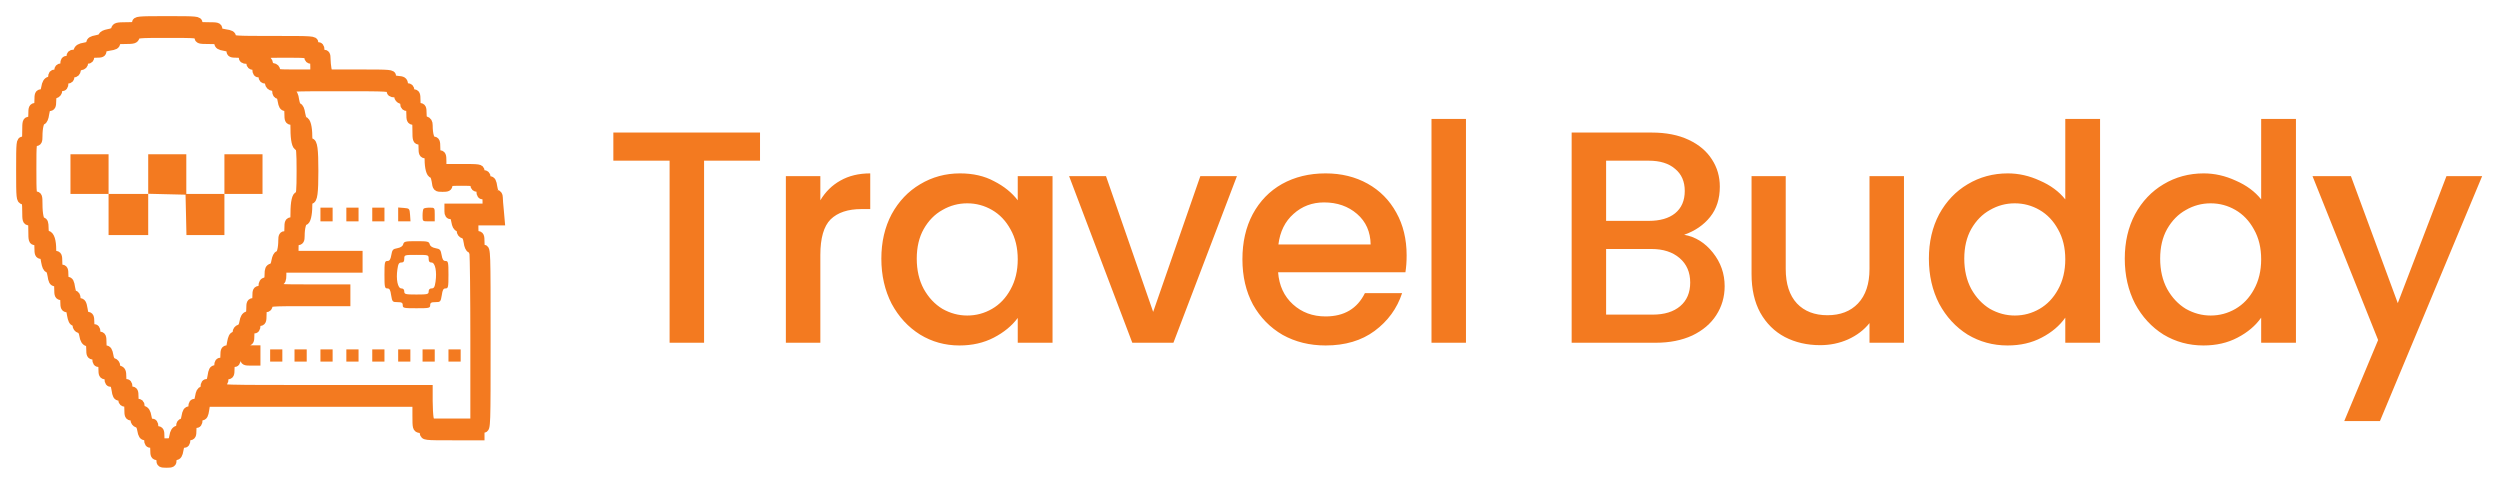<svg width="124" height="24" viewBox="0 0 124 24" fill="none" xmlns="http://www.w3.org/2000/svg">
<mask id="path-1-outside-1_1637_3437" maskUnits="userSpaceOnUse" x="0" y="0" width="26" height="24" fill="black">
<rect fill="white" width="26" height="24"/>
<path d="M6.746 1.151C6.746 1.287 6.693 1.302 6.247 1.302C5.816 1.302 5.74 1.325 5.71 1.446C5.687 1.544 5.581 1.612 5.377 1.643C5.211 1.673 5.082 1.733 5.082 1.794C5.082 1.854 4.954 1.915 4.78 1.945C4.561 1.983 4.478 2.036 4.478 2.134C4.478 2.232 4.394 2.278 4.183 2.315C3.979 2.346 3.88 2.406 3.85 2.512C3.827 2.603 3.744 2.663 3.654 2.663C3.548 2.663 3.495 2.709 3.495 2.814C3.495 2.913 3.442 2.966 3.344 2.966C3.23 2.966 3.192 3.019 3.192 3.155C3.192 3.291 3.155 3.344 3.041 3.344C2.943 3.344 2.89 3.397 2.89 3.495C2.89 3.593 2.837 3.646 2.739 3.646C2.633 3.646 2.588 3.699 2.588 3.805C2.588 3.896 2.527 3.979 2.444 4.001C2.346 4.024 2.278 4.13 2.247 4.334C2.21 4.553 2.164 4.629 2.051 4.629C1.93 4.629 1.907 4.682 1.907 4.969C1.907 5.256 1.885 5.309 1.756 5.309C1.627 5.309 1.605 5.362 1.605 5.649C1.605 5.937 1.582 5.99 1.454 5.99C1.318 5.99 1.302 6.043 1.302 6.481C1.302 6.92 1.287 6.973 1.151 6.973C1.008 6.973 1 7.025 1 8.439C1 9.838 1.008 9.906 1.151 9.944C1.28 9.974 1.302 10.05 1.302 10.48C1.302 10.927 1.318 10.979 1.454 10.979C1.59 10.979 1.605 11.032 1.605 11.471C1.605 11.909 1.62 11.962 1.756 11.962C1.885 11.962 1.907 12.015 1.907 12.302C1.907 12.582 1.93 12.643 2.051 12.643C2.164 12.643 2.202 12.718 2.24 12.983C2.278 13.194 2.331 13.323 2.399 13.323C2.467 13.323 2.52 13.451 2.557 13.663C2.595 13.928 2.633 14.003 2.746 14.003C2.867 14.003 2.89 14.064 2.89 14.344C2.89 14.631 2.913 14.684 3.041 14.684C3.17 14.684 3.192 14.737 3.192 14.986C3.192 15.236 3.223 15.289 3.336 15.289C3.449 15.289 3.487 15.364 3.525 15.629C3.563 15.848 3.616 15.969 3.691 15.969C3.752 15.969 3.797 16.037 3.797 16.128C3.797 16.219 3.858 16.302 3.941 16.324C4.039 16.347 4.107 16.453 4.137 16.649C4.168 16.846 4.236 16.952 4.334 16.975C4.447 17.005 4.478 17.08 4.478 17.322C4.478 17.579 4.5 17.632 4.629 17.632C4.742 17.632 4.78 17.685 4.78 17.821C4.78 17.957 4.818 18.01 4.931 18.01C5.06 18.01 5.082 18.063 5.082 18.313C5.082 18.562 5.105 18.615 5.234 18.615C5.347 18.615 5.385 18.668 5.385 18.804C5.385 18.94 5.423 18.993 5.529 18.993C5.649 18.993 5.687 19.061 5.733 19.333C5.77 19.598 5.808 19.674 5.922 19.674C6.012 19.674 6.065 19.727 6.065 19.825C6.065 19.923 6.118 19.976 6.216 19.976C6.345 19.976 6.368 20.029 6.368 20.316C6.368 20.603 6.39 20.656 6.519 20.656C6.625 20.656 6.67 20.709 6.67 20.815C6.67 20.906 6.731 20.989 6.814 21.012C6.912 21.034 6.98 21.14 7.01 21.344C7.048 21.564 7.093 21.639 7.207 21.639C7.313 21.639 7.351 21.692 7.351 21.828C7.351 21.964 7.388 22.017 7.502 22.017C7.63 22.017 7.653 22.07 7.653 22.32C7.653 22.569 7.676 22.622 7.804 22.622C7.918 22.622 7.955 22.675 7.955 22.811C7.955 22.977 7.986 23 8.258 23C8.53 23 8.56 22.977 8.56 22.811C8.56 22.675 8.598 22.622 8.704 22.622C8.817 22.622 8.863 22.546 8.9 22.32C8.938 22.093 8.983 22.017 9.097 22.017C9.203 22.017 9.241 21.964 9.241 21.828C9.241 21.692 9.278 21.639 9.392 21.639C9.52 21.639 9.543 21.586 9.543 21.337C9.543 21.087 9.566 21.034 9.694 21.034C9.808 21.034 9.845 20.981 9.845 20.845C9.845 20.709 9.883 20.656 9.989 20.656C10.102 20.656 10.14 20.581 10.178 20.316L10.231 19.976H15.447H20.656V20.611C20.656 21.216 20.664 21.254 20.83 21.276C20.936 21.291 21.004 21.36 21.019 21.465C21.042 21.639 21.049 21.639 22.441 21.639H23.832V21.45C23.832 21.314 23.869 21.261 23.983 21.261C24.134 21.261 24.134 21.208 24.134 16.801C24.134 12.393 24.134 12.34 23.983 12.34C23.854 12.34 23.832 12.287 23.832 12C23.832 11.713 23.809 11.66 23.68 11.66C23.552 11.66 23.529 11.607 23.529 11.32V10.979H24.179H24.837L24.792 10.465C24.762 10.186 24.739 9.883 24.739 9.785C24.739 9.694 24.694 9.619 24.633 9.619C24.557 9.619 24.505 9.498 24.467 9.278C24.429 9.014 24.391 8.938 24.278 8.938C24.187 8.938 24.134 8.885 24.134 8.787C24.134 8.689 24.081 8.636 23.983 8.636C23.884 8.636 23.832 8.583 23.832 8.485C23.832 8.341 23.779 8.333 22.887 8.333H21.942V7.993C21.942 7.706 21.919 7.653 21.79 7.653C21.662 7.653 21.639 7.6 21.639 7.313C21.639 7.033 21.616 6.973 21.495 6.973C21.352 6.973 21.261 6.678 21.261 6.209C21.261 6.073 21.216 5.997 21.11 5.967C20.989 5.937 20.959 5.861 20.959 5.619C20.959 5.362 20.936 5.309 20.808 5.309C20.679 5.309 20.656 5.256 20.656 4.969C20.656 4.682 20.634 4.629 20.505 4.629C20.407 4.629 20.354 4.576 20.354 4.478C20.354 4.379 20.301 4.326 20.21 4.326C20.112 4.326 20.052 4.266 20.036 4.153C20.021 4.016 19.961 3.979 19.734 3.964C19.507 3.941 19.447 3.911 19.447 3.79C19.447 3.654 19.379 3.646 17.867 3.646H16.294L16.241 3.412C16.219 3.283 16.196 3.056 16.196 2.92C16.196 2.716 16.166 2.663 16.045 2.663C15.931 2.663 15.893 2.61 15.893 2.474C15.893 2.338 15.856 2.285 15.742 2.285C15.644 2.285 15.591 2.232 15.591 2.134C15.591 1.983 15.538 1.983 13.55 1.983C11.599 1.983 11.509 1.975 11.509 1.839C11.509 1.726 11.433 1.688 11.168 1.65C10.896 1.605 10.828 1.567 10.828 1.446C10.828 1.318 10.775 1.302 10.337 1.302C9.898 1.302 9.845 1.287 9.845 1.151C9.845 1.008 9.792 1 8.296 1C6.799 1 6.746 1.008 6.746 1.151ZM9.845 1.832C9.845 1.968 9.898 1.983 10.337 1.983C10.768 1.983 10.828 1.998 10.828 2.126C10.828 2.24 10.904 2.285 11.131 2.323C11.357 2.361 11.433 2.406 11.433 2.52C11.433 2.641 11.486 2.663 11.735 2.663C11.985 2.663 12.038 2.686 12.038 2.814C12.038 2.928 12.091 2.966 12.227 2.966C12.363 2.966 12.416 3.003 12.416 3.117C12.416 3.215 12.469 3.268 12.567 3.268C12.68 3.268 12.718 3.321 12.718 3.457C12.718 3.593 12.756 3.646 12.869 3.646C12.968 3.646 13.021 3.699 13.021 3.797C13.021 3.896 13.073 3.948 13.164 3.948C13.262 3.948 13.323 4.009 13.338 4.115C13.353 4.228 13.421 4.296 13.535 4.311C13.656 4.334 13.701 4.387 13.701 4.523C13.701 4.636 13.746 4.704 13.814 4.704C13.89 4.704 13.943 4.81 13.973 5.007C14.011 5.234 14.056 5.309 14.162 5.309C14.283 5.309 14.306 5.37 14.306 5.649C14.306 5.937 14.329 5.99 14.457 5.99C14.593 5.99 14.608 6.043 14.608 6.398C14.608 6.95 14.684 7.275 14.805 7.275C14.888 7.275 14.911 7.509 14.911 8.485C14.911 9.46 14.888 9.694 14.805 9.694C14.684 9.694 14.608 10.019 14.608 10.571C14.608 10.927 14.593 10.979 14.457 10.979C14.329 10.979 14.306 11.032 14.306 11.32C14.306 11.607 14.283 11.66 14.155 11.66C14.034 11.66 14.003 11.713 14.003 11.917C14.003 12.318 13.92 12.643 13.814 12.643C13.754 12.643 13.694 12.771 13.663 12.938C13.633 13.142 13.565 13.247 13.467 13.27C13.353 13.3 13.323 13.376 13.323 13.61C13.323 13.845 13.293 13.92 13.172 13.95C13.066 13.973 13.021 14.056 13.021 14.185C13.021 14.329 12.983 14.381 12.869 14.381C12.741 14.381 12.718 14.434 12.718 14.684C12.718 14.933 12.695 14.986 12.567 14.986C12.438 14.986 12.416 15.039 12.416 15.296C12.416 15.538 12.386 15.614 12.272 15.644C12.174 15.667 12.106 15.773 12.076 15.969C12.045 16.166 11.977 16.271 11.879 16.294C11.796 16.317 11.735 16.4 11.735 16.491C11.735 16.581 11.69 16.649 11.63 16.649C11.554 16.649 11.501 16.77 11.463 16.99C11.425 17.254 11.388 17.33 11.274 17.33C11.161 17.33 11.131 17.383 11.131 17.632C11.131 17.882 11.108 17.935 10.979 17.935C10.866 17.935 10.828 17.988 10.828 18.124C10.828 18.26 10.79 18.313 10.684 18.313C10.571 18.313 10.533 18.388 10.495 18.653C10.45 18.925 10.412 18.993 10.291 18.993C10.186 18.993 10.148 19.046 10.148 19.182C10.148 19.296 10.102 19.371 10.034 19.371C9.959 19.371 9.906 19.477 9.876 19.674C9.838 19.9 9.792 19.976 9.687 19.976C9.581 19.976 9.543 20.029 9.543 20.165C9.543 20.301 9.505 20.354 9.399 20.354C9.286 20.354 9.241 20.43 9.203 20.656C9.173 20.845 9.112 20.959 9.044 20.959C8.983 20.959 8.938 21.027 8.938 21.117C8.938 21.208 8.878 21.291 8.794 21.314C8.696 21.337 8.628 21.443 8.598 21.647C8.545 21.934 8.537 21.942 8.25 21.942C7.955 21.942 7.955 21.942 7.955 21.639C7.955 21.39 7.933 21.337 7.804 21.337C7.691 21.337 7.653 21.284 7.653 21.148C7.653 21.012 7.615 20.959 7.509 20.959C7.396 20.959 7.351 20.883 7.313 20.664C7.282 20.46 7.214 20.354 7.116 20.331C7.033 20.309 6.973 20.225 6.973 20.135C6.973 20.029 6.927 19.976 6.821 19.976C6.693 19.976 6.67 19.923 6.67 19.674C6.67 19.424 6.647 19.371 6.519 19.371C6.405 19.371 6.368 19.318 6.368 19.182C6.368 19.046 6.33 18.993 6.216 18.993C6.088 18.993 6.065 18.94 6.065 18.683C6.065 18.441 6.035 18.366 5.914 18.335C5.831 18.313 5.763 18.23 5.763 18.146C5.763 18.063 5.702 17.98 5.619 17.957C5.521 17.935 5.453 17.829 5.423 17.625C5.385 17.405 5.34 17.33 5.226 17.33C5.105 17.33 5.082 17.277 5.082 16.99C5.082 16.702 5.06 16.649 4.931 16.649C4.818 16.649 4.78 16.597 4.78 16.46C4.78 16.324 4.742 16.271 4.629 16.271C4.5 16.271 4.478 16.219 4.478 15.969C4.478 15.72 4.447 15.667 4.334 15.667C4.221 15.667 4.183 15.591 4.145 15.326C4.1 15.054 4.062 14.986 3.941 14.986C3.835 14.986 3.797 14.933 3.797 14.797C3.797 14.684 3.752 14.608 3.691 14.608C3.616 14.608 3.563 14.487 3.525 14.268C3.487 14.003 3.449 13.928 3.336 13.928C3.223 13.928 3.192 13.875 3.192 13.625C3.192 13.376 3.17 13.323 3.041 13.323C2.913 13.323 2.89 13.27 2.89 12.983C2.89 12.695 2.867 12.643 2.739 12.643C2.618 12.643 2.588 12.59 2.588 12.386C2.588 11.947 2.504 11.675 2.353 11.637C2.24 11.607 2.21 11.531 2.21 11.289C2.21 11.078 2.179 10.979 2.104 10.979C1.983 10.979 1.907 10.654 1.907 10.102C1.907 9.747 1.892 9.694 1.756 9.694C1.612 9.694 1.605 9.641 1.605 8.371C1.605 7.101 1.612 7.048 1.756 7.048C1.885 7.048 1.907 6.995 1.907 6.753C1.907 6.322 1.99 5.99 2.096 5.99C2.149 5.99 2.217 5.846 2.24 5.649C2.285 5.377 2.323 5.309 2.444 5.309C2.557 5.309 2.588 5.256 2.588 5.014C2.588 4.788 2.618 4.712 2.739 4.682C2.83 4.659 2.89 4.576 2.89 4.485C2.89 4.379 2.935 4.326 3.041 4.326C3.155 4.326 3.192 4.274 3.192 4.137C3.192 4.001 3.23 3.948 3.344 3.948C3.442 3.948 3.495 3.896 3.495 3.797C3.495 3.699 3.548 3.646 3.638 3.646C3.737 3.646 3.797 3.586 3.812 3.472C3.827 3.366 3.896 3.298 4.009 3.283C4.115 3.268 4.175 3.208 4.175 3.109C4.175 3.019 4.228 2.966 4.326 2.966C4.425 2.966 4.478 2.913 4.478 2.814C4.478 2.686 4.531 2.663 4.78 2.663C5.03 2.663 5.082 2.641 5.082 2.52C5.082 2.399 5.151 2.361 5.423 2.315C5.687 2.278 5.763 2.24 5.763 2.126C5.763 1.998 5.823 1.983 6.224 1.983C6.617 1.983 6.693 1.96 6.723 1.832C6.761 1.688 6.829 1.68 8.303 1.68C9.792 1.68 9.845 1.688 9.845 1.832ZM15.289 2.814C15.289 2.913 15.342 2.966 15.44 2.966C15.568 2.966 15.591 3.019 15.591 3.306V3.646H14.646C13.761 3.646 13.701 3.638 13.701 3.502C13.701 3.404 13.64 3.344 13.535 3.329C13.421 3.313 13.353 3.245 13.338 3.132C13.323 3.026 13.262 2.966 13.164 2.966C13.073 2.966 13.021 2.913 13.021 2.814C13.021 2.671 13.073 2.663 14.155 2.663C15.236 2.663 15.289 2.671 15.289 2.814ZM19.371 4.478C19.371 4.591 19.424 4.629 19.56 4.629C19.696 4.629 19.749 4.667 19.749 4.773C19.749 4.848 19.817 4.931 19.9 4.954C19.991 4.977 20.052 5.06 20.052 5.151C20.052 5.256 20.097 5.309 20.203 5.309C20.331 5.309 20.354 5.362 20.354 5.649C20.354 5.937 20.377 5.99 20.505 5.99C20.641 5.99 20.656 6.043 20.656 6.481C20.656 6.92 20.672 6.973 20.808 6.973C20.936 6.973 20.959 7.025 20.959 7.313C20.959 7.6 20.981 7.653 21.11 7.653C21.231 7.653 21.261 7.706 21.261 7.91C21.261 8.311 21.344 8.636 21.458 8.636C21.518 8.636 21.571 8.772 21.609 8.976C21.654 9.309 21.662 9.316 21.949 9.316C22.191 9.316 22.244 9.293 22.244 9.165C22.244 9.029 22.297 9.014 22.887 9.014C23.476 9.014 23.529 9.029 23.529 9.165C23.529 9.263 23.582 9.316 23.68 9.316C23.794 9.316 23.832 9.369 23.832 9.505C23.832 9.641 23.869 9.694 23.983 9.694C24.111 9.694 24.134 9.747 24.134 9.997V10.299H23.189H22.244V10.488C22.244 10.624 22.282 10.677 22.388 10.677C22.501 10.677 22.546 10.753 22.584 10.979C22.614 11.168 22.675 11.282 22.743 11.282C22.803 11.282 22.849 11.35 22.849 11.441C22.849 11.531 22.909 11.614 23 11.637C23.106 11.667 23.159 11.766 23.197 12.008C23.219 12.197 23.287 12.34 23.34 12.34C23.393 12.34 23.454 12.446 23.484 12.575C23.506 12.703 23.529 14.646 23.529 16.884V20.959H22.441H21.359L21.306 20.724C21.284 20.596 21.261 20.218 21.261 19.893V19.296H16.045C10.881 19.296 10.828 19.296 10.828 19.144C10.828 19.046 10.881 18.993 10.979 18.993C11.093 18.993 11.131 18.94 11.131 18.804C11.131 18.668 11.168 18.615 11.282 18.615C11.41 18.615 11.433 18.562 11.433 18.313C11.433 18.063 11.456 18.01 11.584 18.01C11.698 18.01 11.735 17.957 11.735 17.821C11.735 17.67 11.773 17.632 11.924 17.632C12.06 17.632 12.113 17.67 12.113 17.784C12.113 17.912 12.166 17.935 12.416 17.935H12.718V17.632V17.33H12.416C12.144 17.33 12.113 17.307 12.113 17.141C12.113 17.005 12.151 16.952 12.265 16.952C12.393 16.952 12.416 16.899 12.416 16.649C12.416 16.4 12.438 16.347 12.567 16.347C12.68 16.347 12.718 16.294 12.718 16.158C12.718 16.022 12.756 15.969 12.869 15.969C12.998 15.969 13.021 15.916 13.021 15.629C13.021 15.342 13.043 15.289 13.172 15.289C13.27 15.289 13.323 15.236 13.323 15.137C13.323 14.994 13.376 14.986 15.251 14.986H17.179V14.646V14.306H15.44C13.784 14.306 13.701 14.298 13.701 14.162C13.701 14.087 13.769 14.003 13.852 13.981C13.973 13.95 14.003 13.875 14.003 13.633V13.323H15.893H17.784V12.983V12.643H16.196H14.608V12.302C14.608 12.015 14.631 11.962 14.759 11.962C14.88 11.962 14.911 11.909 14.911 11.705C14.911 11.305 14.994 10.979 15.1 10.979C15.206 10.979 15.289 10.647 15.289 10.216C15.289 10.019 15.319 9.921 15.395 9.921C15.546 9.921 15.591 9.573 15.591 8.485C15.591 7.396 15.546 7.048 15.395 7.048C15.319 7.048 15.289 6.95 15.289 6.753C15.289 6.315 15.206 5.99 15.092 5.99C15.032 5.99 14.979 5.854 14.941 5.649C14.911 5.445 14.858 5.309 14.79 5.309C14.729 5.309 14.676 5.173 14.639 4.969C14.601 4.704 14.563 4.629 14.45 4.629C14.359 4.629 14.306 4.576 14.306 4.478C14.306 4.326 14.359 4.326 16.838 4.326C19.318 4.326 19.371 4.326 19.371 4.478Z"/>
</mask>
<path d="M6.746 1.151C6.746 1.287 6.693 1.302 6.247 1.302C5.816 1.302 5.74 1.325 5.71 1.446C5.687 1.544 5.581 1.612 5.377 1.643C5.211 1.673 5.082 1.733 5.082 1.794C5.082 1.854 4.954 1.915 4.78 1.945C4.561 1.983 4.478 2.036 4.478 2.134C4.478 2.232 4.394 2.278 4.183 2.315C3.979 2.346 3.88 2.406 3.85 2.512C3.827 2.603 3.744 2.663 3.654 2.663C3.548 2.663 3.495 2.709 3.495 2.814C3.495 2.913 3.442 2.966 3.344 2.966C3.23 2.966 3.192 3.019 3.192 3.155C3.192 3.291 3.155 3.344 3.041 3.344C2.943 3.344 2.89 3.397 2.89 3.495C2.89 3.593 2.837 3.646 2.739 3.646C2.633 3.646 2.588 3.699 2.588 3.805C2.588 3.896 2.527 3.979 2.444 4.001C2.346 4.024 2.278 4.13 2.247 4.334C2.21 4.553 2.164 4.629 2.051 4.629C1.93 4.629 1.907 4.682 1.907 4.969C1.907 5.256 1.885 5.309 1.756 5.309C1.627 5.309 1.605 5.362 1.605 5.649C1.605 5.937 1.582 5.99 1.454 5.99C1.318 5.99 1.302 6.043 1.302 6.481C1.302 6.92 1.287 6.973 1.151 6.973C1.008 6.973 1 7.025 1 8.439C1 9.838 1.008 9.906 1.151 9.944C1.28 9.974 1.302 10.05 1.302 10.48C1.302 10.927 1.318 10.979 1.454 10.979C1.59 10.979 1.605 11.032 1.605 11.471C1.605 11.909 1.62 11.962 1.756 11.962C1.885 11.962 1.907 12.015 1.907 12.302C1.907 12.582 1.93 12.643 2.051 12.643C2.164 12.643 2.202 12.718 2.24 12.983C2.278 13.194 2.331 13.323 2.399 13.323C2.467 13.323 2.52 13.451 2.557 13.663C2.595 13.928 2.633 14.003 2.746 14.003C2.867 14.003 2.89 14.064 2.89 14.344C2.89 14.631 2.913 14.684 3.041 14.684C3.17 14.684 3.192 14.737 3.192 14.986C3.192 15.236 3.223 15.289 3.336 15.289C3.449 15.289 3.487 15.364 3.525 15.629C3.563 15.848 3.616 15.969 3.691 15.969C3.752 15.969 3.797 16.037 3.797 16.128C3.797 16.219 3.858 16.302 3.941 16.324C4.039 16.347 4.107 16.453 4.137 16.649C4.168 16.846 4.236 16.952 4.334 16.975C4.447 17.005 4.478 17.08 4.478 17.322C4.478 17.579 4.5 17.632 4.629 17.632C4.742 17.632 4.78 17.685 4.78 17.821C4.78 17.957 4.818 18.01 4.931 18.01C5.06 18.01 5.082 18.063 5.082 18.313C5.082 18.562 5.105 18.615 5.234 18.615C5.347 18.615 5.385 18.668 5.385 18.804C5.385 18.94 5.423 18.993 5.529 18.993C5.649 18.993 5.687 19.061 5.733 19.333C5.77 19.598 5.808 19.674 5.922 19.674C6.012 19.674 6.065 19.727 6.065 19.825C6.065 19.923 6.118 19.976 6.216 19.976C6.345 19.976 6.368 20.029 6.368 20.316C6.368 20.603 6.39 20.656 6.519 20.656C6.625 20.656 6.67 20.709 6.67 20.815C6.67 20.906 6.731 20.989 6.814 21.012C6.912 21.034 6.98 21.14 7.01 21.344C7.048 21.564 7.093 21.639 7.207 21.639C7.313 21.639 7.351 21.692 7.351 21.828C7.351 21.964 7.388 22.017 7.502 22.017C7.63 22.017 7.653 22.07 7.653 22.32C7.653 22.569 7.676 22.622 7.804 22.622C7.918 22.622 7.955 22.675 7.955 22.811C7.955 22.977 7.986 23 8.258 23C8.53 23 8.56 22.977 8.56 22.811C8.56 22.675 8.598 22.622 8.704 22.622C8.817 22.622 8.863 22.546 8.9 22.32C8.938 22.093 8.983 22.017 9.097 22.017C9.203 22.017 9.241 21.964 9.241 21.828C9.241 21.692 9.278 21.639 9.392 21.639C9.52 21.639 9.543 21.586 9.543 21.337C9.543 21.087 9.566 21.034 9.694 21.034C9.808 21.034 9.845 20.981 9.845 20.845C9.845 20.709 9.883 20.656 9.989 20.656C10.102 20.656 10.14 20.581 10.178 20.316L10.231 19.976H15.447H20.656V20.611C20.656 21.216 20.664 21.254 20.83 21.276C20.936 21.291 21.004 21.36 21.019 21.465C21.042 21.639 21.049 21.639 22.441 21.639H23.832V21.45C23.832 21.314 23.869 21.261 23.983 21.261C24.134 21.261 24.134 21.208 24.134 16.801C24.134 12.393 24.134 12.34 23.983 12.34C23.854 12.34 23.832 12.287 23.832 12C23.832 11.713 23.809 11.66 23.68 11.66C23.552 11.66 23.529 11.607 23.529 11.32V10.979H24.179H24.837L24.792 10.465C24.762 10.186 24.739 9.883 24.739 9.785C24.739 9.694 24.694 9.619 24.633 9.619C24.557 9.619 24.505 9.498 24.467 9.278C24.429 9.014 24.391 8.938 24.278 8.938C24.187 8.938 24.134 8.885 24.134 8.787C24.134 8.689 24.081 8.636 23.983 8.636C23.884 8.636 23.832 8.583 23.832 8.485C23.832 8.341 23.779 8.333 22.887 8.333H21.942V7.993C21.942 7.706 21.919 7.653 21.79 7.653C21.662 7.653 21.639 7.6 21.639 7.313C21.639 7.033 21.616 6.973 21.495 6.973C21.352 6.973 21.261 6.678 21.261 6.209C21.261 6.073 21.216 5.997 21.11 5.967C20.989 5.937 20.959 5.861 20.959 5.619C20.959 5.362 20.936 5.309 20.808 5.309C20.679 5.309 20.656 5.256 20.656 4.969C20.656 4.682 20.634 4.629 20.505 4.629C20.407 4.629 20.354 4.576 20.354 4.478C20.354 4.379 20.301 4.326 20.21 4.326C20.112 4.326 20.052 4.266 20.036 4.153C20.021 4.016 19.961 3.979 19.734 3.964C19.507 3.941 19.447 3.911 19.447 3.79C19.447 3.654 19.379 3.646 17.867 3.646H16.294L16.241 3.412C16.219 3.283 16.196 3.056 16.196 2.92C16.196 2.716 16.166 2.663 16.045 2.663C15.931 2.663 15.893 2.61 15.893 2.474C15.893 2.338 15.856 2.285 15.742 2.285C15.644 2.285 15.591 2.232 15.591 2.134C15.591 1.983 15.538 1.983 13.55 1.983C11.599 1.983 11.509 1.975 11.509 1.839C11.509 1.726 11.433 1.688 11.168 1.65C10.896 1.605 10.828 1.567 10.828 1.446C10.828 1.318 10.775 1.302 10.337 1.302C9.898 1.302 9.845 1.287 9.845 1.151C9.845 1.008 9.792 1 8.296 1C6.799 1 6.746 1.008 6.746 1.151ZM9.845 1.832C9.845 1.968 9.898 1.983 10.337 1.983C10.768 1.983 10.828 1.998 10.828 2.126C10.828 2.24 10.904 2.285 11.131 2.323C11.357 2.361 11.433 2.406 11.433 2.52C11.433 2.641 11.486 2.663 11.735 2.663C11.985 2.663 12.038 2.686 12.038 2.814C12.038 2.928 12.091 2.966 12.227 2.966C12.363 2.966 12.416 3.003 12.416 3.117C12.416 3.215 12.469 3.268 12.567 3.268C12.68 3.268 12.718 3.321 12.718 3.457C12.718 3.593 12.756 3.646 12.869 3.646C12.968 3.646 13.021 3.699 13.021 3.797C13.021 3.896 13.073 3.948 13.164 3.948C13.262 3.948 13.323 4.009 13.338 4.115C13.353 4.228 13.421 4.296 13.535 4.311C13.656 4.334 13.701 4.387 13.701 4.523C13.701 4.636 13.746 4.704 13.814 4.704C13.89 4.704 13.943 4.81 13.973 5.007C14.011 5.234 14.056 5.309 14.162 5.309C14.283 5.309 14.306 5.37 14.306 5.649C14.306 5.937 14.329 5.99 14.457 5.99C14.593 5.99 14.608 6.043 14.608 6.398C14.608 6.95 14.684 7.275 14.805 7.275C14.888 7.275 14.911 7.509 14.911 8.485C14.911 9.46 14.888 9.694 14.805 9.694C14.684 9.694 14.608 10.019 14.608 10.571C14.608 10.927 14.593 10.979 14.457 10.979C14.329 10.979 14.306 11.032 14.306 11.32C14.306 11.607 14.283 11.66 14.155 11.66C14.034 11.66 14.003 11.713 14.003 11.917C14.003 12.318 13.92 12.643 13.814 12.643C13.754 12.643 13.694 12.771 13.663 12.938C13.633 13.142 13.565 13.247 13.467 13.27C13.353 13.3 13.323 13.376 13.323 13.61C13.323 13.845 13.293 13.92 13.172 13.95C13.066 13.973 13.021 14.056 13.021 14.185C13.021 14.329 12.983 14.381 12.869 14.381C12.741 14.381 12.718 14.434 12.718 14.684C12.718 14.933 12.695 14.986 12.567 14.986C12.438 14.986 12.416 15.039 12.416 15.296C12.416 15.538 12.386 15.614 12.272 15.644C12.174 15.667 12.106 15.773 12.076 15.969C12.045 16.166 11.977 16.271 11.879 16.294C11.796 16.317 11.735 16.4 11.735 16.491C11.735 16.581 11.69 16.649 11.63 16.649C11.554 16.649 11.501 16.77 11.463 16.99C11.425 17.254 11.388 17.33 11.274 17.33C11.161 17.33 11.131 17.383 11.131 17.632C11.131 17.882 11.108 17.935 10.979 17.935C10.866 17.935 10.828 17.988 10.828 18.124C10.828 18.26 10.79 18.313 10.684 18.313C10.571 18.313 10.533 18.388 10.495 18.653C10.45 18.925 10.412 18.993 10.291 18.993C10.186 18.993 10.148 19.046 10.148 19.182C10.148 19.296 10.102 19.371 10.034 19.371C9.959 19.371 9.906 19.477 9.876 19.674C9.838 19.9 9.792 19.976 9.687 19.976C9.581 19.976 9.543 20.029 9.543 20.165C9.543 20.301 9.505 20.354 9.399 20.354C9.286 20.354 9.241 20.43 9.203 20.656C9.173 20.845 9.112 20.959 9.044 20.959C8.983 20.959 8.938 21.027 8.938 21.117C8.938 21.208 8.878 21.291 8.794 21.314C8.696 21.337 8.628 21.443 8.598 21.647C8.545 21.934 8.537 21.942 8.25 21.942C7.955 21.942 7.955 21.942 7.955 21.639C7.955 21.39 7.933 21.337 7.804 21.337C7.691 21.337 7.653 21.284 7.653 21.148C7.653 21.012 7.615 20.959 7.509 20.959C7.396 20.959 7.351 20.883 7.313 20.664C7.282 20.46 7.214 20.354 7.116 20.331C7.033 20.309 6.973 20.225 6.973 20.135C6.973 20.029 6.927 19.976 6.821 19.976C6.693 19.976 6.67 19.923 6.67 19.674C6.67 19.424 6.647 19.371 6.519 19.371C6.405 19.371 6.368 19.318 6.368 19.182C6.368 19.046 6.33 18.993 6.216 18.993C6.088 18.993 6.065 18.94 6.065 18.683C6.065 18.441 6.035 18.366 5.914 18.335C5.831 18.313 5.763 18.23 5.763 18.146C5.763 18.063 5.702 17.98 5.619 17.957C5.521 17.935 5.453 17.829 5.423 17.625C5.385 17.405 5.34 17.33 5.226 17.33C5.105 17.33 5.082 17.277 5.082 16.99C5.082 16.702 5.06 16.649 4.931 16.649C4.818 16.649 4.78 16.597 4.78 16.46C4.78 16.324 4.742 16.271 4.629 16.271C4.5 16.271 4.478 16.219 4.478 15.969C4.478 15.72 4.447 15.667 4.334 15.667C4.221 15.667 4.183 15.591 4.145 15.326C4.1 15.054 4.062 14.986 3.941 14.986C3.835 14.986 3.797 14.933 3.797 14.797C3.797 14.684 3.752 14.608 3.691 14.608C3.616 14.608 3.563 14.487 3.525 14.268C3.487 14.003 3.449 13.928 3.336 13.928C3.223 13.928 3.192 13.875 3.192 13.625C3.192 13.376 3.17 13.323 3.041 13.323C2.913 13.323 2.89 13.27 2.89 12.983C2.89 12.695 2.867 12.643 2.739 12.643C2.618 12.643 2.588 12.59 2.588 12.386C2.588 11.947 2.504 11.675 2.353 11.637C2.24 11.607 2.21 11.531 2.21 11.289C2.21 11.078 2.179 10.979 2.104 10.979C1.983 10.979 1.907 10.654 1.907 10.102C1.907 9.747 1.892 9.694 1.756 9.694C1.612 9.694 1.605 9.641 1.605 8.371C1.605 7.101 1.612 7.048 1.756 7.048C1.885 7.048 1.907 6.995 1.907 6.753C1.907 6.322 1.99 5.99 2.096 5.99C2.149 5.99 2.217 5.846 2.24 5.649C2.285 5.377 2.323 5.309 2.444 5.309C2.557 5.309 2.588 5.256 2.588 5.014C2.588 4.788 2.618 4.712 2.739 4.682C2.83 4.659 2.89 4.576 2.89 4.485C2.89 4.379 2.935 4.326 3.041 4.326C3.155 4.326 3.192 4.274 3.192 4.137C3.192 4.001 3.23 3.948 3.344 3.948C3.442 3.948 3.495 3.896 3.495 3.797C3.495 3.699 3.548 3.646 3.638 3.646C3.737 3.646 3.797 3.586 3.812 3.472C3.827 3.366 3.896 3.298 4.009 3.283C4.115 3.268 4.175 3.208 4.175 3.109C4.175 3.019 4.228 2.966 4.326 2.966C4.425 2.966 4.478 2.913 4.478 2.814C4.478 2.686 4.531 2.663 4.78 2.663C5.03 2.663 5.082 2.641 5.082 2.52C5.082 2.399 5.151 2.361 5.423 2.315C5.687 2.278 5.763 2.24 5.763 2.126C5.763 1.998 5.823 1.983 6.224 1.983C6.617 1.983 6.693 1.96 6.723 1.832C6.761 1.688 6.829 1.68 8.303 1.68C9.792 1.68 9.845 1.688 9.845 1.832ZM15.289 2.814C15.289 2.913 15.342 2.966 15.44 2.966C15.568 2.966 15.591 3.019 15.591 3.306V3.646H14.646C13.761 3.646 13.701 3.638 13.701 3.502C13.701 3.404 13.64 3.344 13.535 3.329C13.421 3.313 13.353 3.245 13.338 3.132C13.323 3.026 13.262 2.966 13.164 2.966C13.073 2.966 13.021 2.913 13.021 2.814C13.021 2.671 13.073 2.663 14.155 2.663C15.236 2.663 15.289 2.671 15.289 2.814ZM19.371 4.478C19.371 4.591 19.424 4.629 19.56 4.629C19.696 4.629 19.749 4.667 19.749 4.773C19.749 4.848 19.817 4.931 19.9 4.954C19.991 4.977 20.052 5.06 20.052 5.151C20.052 5.256 20.097 5.309 20.203 5.309C20.331 5.309 20.354 5.362 20.354 5.649C20.354 5.937 20.377 5.99 20.505 5.99C20.641 5.99 20.656 6.043 20.656 6.481C20.656 6.92 20.672 6.973 20.808 6.973C20.936 6.973 20.959 7.025 20.959 7.313C20.959 7.6 20.981 7.653 21.11 7.653C21.231 7.653 21.261 7.706 21.261 7.91C21.261 8.311 21.344 8.636 21.458 8.636C21.518 8.636 21.571 8.772 21.609 8.976C21.654 9.309 21.662 9.316 21.949 9.316C22.191 9.316 22.244 9.293 22.244 9.165C22.244 9.029 22.297 9.014 22.887 9.014C23.476 9.014 23.529 9.029 23.529 9.165C23.529 9.263 23.582 9.316 23.68 9.316C23.794 9.316 23.832 9.369 23.832 9.505C23.832 9.641 23.869 9.694 23.983 9.694C24.111 9.694 24.134 9.747 24.134 9.997V10.299H23.189H22.244V10.488C22.244 10.624 22.282 10.677 22.388 10.677C22.501 10.677 22.546 10.753 22.584 10.979C22.614 11.168 22.675 11.282 22.743 11.282C22.803 11.282 22.849 11.35 22.849 11.441C22.849 11.531 22.909 11.614 23 11.637C23.106 11.667 23.159 11.766 23.197 12.008C23.219 12.197 23.287 12.34 23.34 12.34C23.393 12.34 23.454 12.446 23.484 12.575C23.506 12.703 23.529 14.646 23.529 16.884V20.959H22.441H21.359L21.306 20.724C21.284 20.596 21.261 20.218 21.261 19.893V19.296H16.045C10.881 19.296 10.828 19.296 10.828 19.144C10.828 19.046 10.881 18.993 10.979 18.993C11.093 18.993 11.131 18.94 11.131 18.804C11.131 18.668 11.168 18.615 11.282 18.615C11.41 18.615 11.433 18.562 11.433 18.313C11.433 18.063 11.456 18.01 11.584 18.01C11.698 18.01 11.735 17.957 11.735 17.821C11.735 17.67 11.773 17.632 11.924 17.632C12.06 17.632 12.113 17.67 12.113 17.784C12.113 17.912 12.166 17.935 12.416 17.935H12.718V17.632V17.33H12.416C12.144 17.33 12.113 17.307 12.113 17.141C12.113 17.005 12.151 16.952 12.265 16.952C12.393 16.952 12.416 16.899 12.416 16.649C12.416 16.4 12.438 16.347 12.567 16.347C12.68 16.347 12.718 16.294 12.718 16.158C12.718 16.022 12.756 15.969 12.869 15.969C12.998 15.969 13.021 15.916 13.021 15.629C13.021 15.342 13.043 15.289 13.172 15.289C13.27 15.289 13.323 15.236 13.323 15.137C13.323 14.994 13.376 14.986 15.251 14.986H17.179V14.646V14.306H15.44C13.784 14.306 13.701 14.298 13.701 14.162C13.701 14.087 13.769 14.003 13.852 13.981C13.973 13.95 14.003 13.875 14.003 13.633V13.323H15.893H17.784V12.983V12.643H16.196H14.608V12.302C14.608 12.015 14.631 11.962 14.759 11.962C14.88 11.962 14.911 11.909 14.911 11.705C14.911 11.305 14.994 10.979 15.1 10.979C15.206 10.979 15.289 10.647 15.289 10.216C15.289 10.019 15.319 9.921 15.395 9.921C15.546 9.921 15.591 9.573 15.591 8.485C15.591 7.396 15.546 7.048 15.395 7.048C15.319 7.048 15.289 6.95 15.289 6.753C15.289 6.315 15.206 5.99 15.092 5.99C15.032 5.99 14.979 5.854 14.941 5.649C14.911 5.445 14.858 5.309 14.79 5.309C14.729 5.309 14.676 5.173 14.639 4.969C14.601 4.704 14.563 4.629 14.45 4.629C14.359 4.629 14.306 4.576 14.306 4.478C14.306 4.326 14.359 4.326 16.838 4.326C19.318 4.326 19.371 4.326 19.371 4.478Z" fill="#F37A20"/>
<path d="M6.746 1.151C6.746 1.287 6.693 1.302 6.247 1.302C5.816 1.302 5.74 1.325 5.71 1.446C5.687 1.544 5.581 1.612 5.377 1.643C5.211 1.673 5.082 1.733 5.082 1.794C5.082 1.854 4.954 1.915 4.78 1.945C4.561 1.983 4.478 2.036 4.478 2.134C4.478 2.232 4.394 2.278 4.183 2.315C3.979 2.346 3.88 2.406 3.85 2.512C3.827 2.603 3.744 2.663 3.654 2.663C3.548 2.663 3.495 2.709 3.495 2.814C3.495 2.913 3.442 2.966 3.344 2.966C3.23 2.966 3.192 3.019 3.192 3.155C3.192 3.291 3.155 3.344 3.041 3.344C2.943 3.344 2.89 3.397 2.89 3.495C2.89 3.593 2.837 3.646 2.739 3.646C2.633 3.646 2.588 3.699 2.588 3.805C2.588 3.896 2.527 3.979 2.444 4.001C2.346 4.024 2.278 4.13 2.247 4.334C2.21 4.553 2.164 4.629 2.051 4.629C1.93 4.629 1.907 4.682 1.907 4.969C1.907 5.256 1.885 5.309 1.756 5.309C1.627 5.309 1.605 5.362 1.605 5.649C1.605 5.937 1.582 5.99 1.454 5.99C1.318 5.99 1.302 6.043 1.302 6.481C1.302 6.92 1.287 6.973 1.151 6.973C1.008 6.973 1 7.025 1 8.439C1 9.838 1.008 9.906 1.151 9.944C1.28 9.974 1.302 10.05 1.302 10.48C1.302 10.927 1.318 10.979 1.454 10.979C1.59 10.979 1.605 11.032 1.605 11.471C1.605 11.909 1.62 11.962 1.756 11.962C1.885 11.962 1.907 12.015 1.907 12.302C1.907 12.582 1.93 12.643 2.051 12.643C2.164 12.643 2.202 12.718 2.24 12.983C2.278 13.194 2.331 13.323 2.399 13.323C2.467 13.323 2.52 13.451 2.557 13.663C2.595 13.928 2.633 14.003 2.746 14.003C2.867 14.003 2.89 14.064 2.89 14.344C2.89 14.631 2.913 14.684 3.041 14.684C3.17 14.684 3.192 14.737 3.192 14.986C3.192 15.236 3.223 15.289 3.336 15.289C3.449 15.289 3.487 15.364 3.525 15.629C3.563 15.848 3.616 15.969 3.691 15.969C3.752 15.969 3.797 16.037 3.797 16.128C3.797 16.219 3.858 16.302 3.941 16.324C4.039 16.347 4.107 16.453 4.137 16.649C4.168 16.846 4.236 16.952 4.334 16.975C4.447 17.005 4.478 17.08 4.478 17.322C4.478 17.579 4.5 17.632 4.629 17.632C4.742 17.632 4.78 17.685 4.78 17.821C4.78 17.957 4.818 18.01 4.931 18.01C5.06 18.01 5.082 18.063 5.082 18.313C5.082 18.562 5.105 18.615 5.234 18.615C5.347 18.615 5.385 18.668 5.385 18.804C5.385 18.94 5.423 18.993 5.529 18.993C5.649 18.993 5.687 19.061 5.733 19.333C5.77 19.598 5.808 19.674 5.922 19.674C6.012 19.674 6.065 19.727 6.065 19.825C6.065 19.923 6.118 19.976 6.216 19.976C6.345 19.976 6.368 20.029 6.368 20.316C6.368 20.603 6.39 20.656 6.519 20.656C6.625 20.656 6.67 20.709 6.67 20.815C6.67 20.906 6.731 20.989 6.814 21.012C6.912 21.034 6.98 21.14 7.01 21.344C7.048 21.564 7.093 21.639 7.207 21.639C7.313 21.639 7.351 21.692 7.351 21.828C7.351 21.964 7.388 22.017 7.502 22.017C7.63 22.017 7.653 22.07 7.653 22.32C7.653 22.569 7.676 22.622 7.804 22.622C7.918 22.622 7.955 22.675 7.955 22.811C7.955 22.977 7.986 23 8.258 23C8.53 23 8.56 22.977 8.56 22.811C8.56 22.675 8.598 22.622 8.704 22.622C8.817 22.622 8.863 22.546 8.9 22.32C8.938 22.093 8.983 22.017 9.097 22.017C9.203 22.017 9.241 21.964 9.241 21.828C9.241 21.692 9.278 21.639 9.392 21.639C9.52 21.639 9.543 21.586 9.543 21.337C9.543 21.087 9.566 21.034 9.694 21.034C9.808 21.034 9.845 20.981 9.845 20.845C9.845 20.709 9.883 20.656 9.989 20.656C10.102 20.656 10.14 20.581 10.178 20.316L10.231 19.976H15.447H20.656V20.611C20.656 21.216 20.664 21.254 20.83 21.276C20.936 21.291 21.004 21.36 21.019 21.465C21.042 21.639 21.049 21.639 22.441 21.639H23.832V21.45C23.832 21.314 23.869 21.261 23.983 21.261C24.134 21.261 24.134 21.208 24.134 16.801C24.134 12.393 24.134 12.34 23.983 12.34C23.854 12.34 23.832 12.287 23.832 12C23.832 11.713 23.809 11.66 23.68 11.66C23.552 11.66 23.529 11.607 23.529 11.32V10.979H24.179H24.837L24.792 10.465C24.762 10.186 24.739 9.883 24.739 9.785C24.739 9.694 24.694 9.619 24.633 9.619C24.557 9.619 24.505 9.498 24.467 9.278C24.429 9.014 24.391 8.938 24.278 8.938C24.187 8.938 24.134 8.885 24.134 8.787C24.134 8.689 24.081 8.636 23.983 8.636C23.884 8.636 23.832 8.583 23.832 8.485C23.832 8.341 23.779 8.333 22.887 8.333H21.942V7.993C21.942 7.706 21.919 7.653 21.79 7.653C21.662 7.653 21.639 7.6 21.639 7.313C21.639 7.033 21.616 6.973 21.495 6.973C21.352 6.973 21.261 6.678 21.261 6.209C21.261 6.073 21.216 5.997 21.11 5.967C20.989 5.937 20.959 5.861 20.959 5.619C20.959 5.362 20.936 5.309 20.808 5.309C20.679 5.309 20.656 5.256 20.656 4.969C20.656 4.682 20.634 4.629 20.505 4.629C20.407 4.629 20.354 4.576 20.354 4.478C20.354 4.379 20.301 4.326 20.21 4.326C20.112 4.326 20.052 4.266 20.036 4.153C20.021 4.016 19.961 3.979 19.734 3.964C19.507 3.941 19.447 3.911 19.447 3.79C19.447 3.654 19.379 3.646 17.867 3.646H16.294L16.241 3.412C16.219 3.283 16.196 3.056 16.196 2.92C16.196 2.716 16.166 2.663 16.045 2.663C15.931 2.663 15.893 2.61 15.893 2.474C15.893 2.338 15.856 2.285 15.742 2.285C15.644 2.285 15.591 2.232 15.591 2.134C15.591 1.983 15.538 1.983 13.55 1.983C11.599 1.983 11.509 1.975 11.509 1.839C11.509 1.726 11.433 1.688 11.168 1.65C10.896 1.605 10.828 1.567 10.828 1.446C10.828 1.318 10.775 1.302 10.337 1.302C9.898 1.302 9.845 1.287 9.845 1.151C9.845 1.008 9.792 1 8.296 1C6.799 1 6.746 1.008 6.746 1.151ZM9.845 1.832C9.845 1.968 9.898 1.983 10.337 1.983C10.768 1.983 10.828 1.998 10.828 2.126C10.828 2.24 10.904 2.285 11.131 2.323C11.357 2.361 11.433 2.406 11.433 2.52C11.433 2.641 11.486 2.663 11.735 2.663C11.985 2.663 12.038 2.686 12.038 2.814C12.038 2.928 12.091 2.966 12.227 2.966C12.363 2.966 12.416 3.003 12.416 3.117C12.416 3.215 12.469 3.268 12.567 3.268C12.68 3.268 12.718 3.321 12.718 3.457C12.718 3.593 12.756 3.646 12.869 3.646C12.968 3.646 13.021 3.699 13.021 3.797C13.021 3.896 13.073 3.948 13.164 3.948C13.262 3.948 13.323 4.009 13.338 4.115C13.353 4.228 13.421 4.296 13.535 4.311C13.656 4.334 13.701 4.387 13.701 4.523C13.701 4.636 13.746 4.704 13.814 4.704C13.89 4.704 13.943 4.81 13.973 5.007C14.011 5.234 14.056 5.309 14.162 5.309C14.283 5.309 14.306 5.37 14.306 5.649C14.306 5.937 14.329 5.99 14.457 5.99C14.593 5.99 14.608 6.043 14.608 6.398C14.608 6.95 14.684 7.275 14.805 7.275C14.888 7.275 14.911 7.509 14.911 8.485C14.911 9.46 14.888 9.694 14.805 9.694C14.684 9.694 14.608 10.019 14.608 10.571C14.608 10.927 14.593 10.979 14.457 10.979C14.329 10.979 14.306 11.032 14.306 11.32C14.306 11.607 14.283 11.66 14.155 11.66C14.034 11.66 14.003 11.713 14.003 11.917C14.003 12.318 13.92 12.643 13.814 12.643C13.754 12.643 13.694 12.771 13.663 12.938C13.633 13.142 13.565 13.247 13.467 13.27C13.353 13.3 13.323 13.376 13.323 13.61C13.323 13.845 13.293 13.92 13.172 13.95C13.066 13.973 13.021 14.056 13.021 14.185C13.021 14.329 12.983 14.381 12.869 14.381C12.741 14.381 12.718 14.434 12.718 14.684C12.718 14.933 12.695 14.986 12.567 14.986C12.438 14.986 12.416 15.039 12.416 15.296C12.416 15.538 12.386 15.614 12.272 15.644C12.174 15.667 12.106 15.773 12.076 15.969C12.045 16.166 11.977 16.271 11.879 16.294C11.796 16.317 11.735 16.4 11.735 16.491C11.735 16.581 11.69 16.649 11.63 16.649C11.554 16.649 11.501 16.77 11.463 16.99C11.425 17.254 11.388 17.33 11.274 17.33C11.161 17.33 11.131 17.383 11.131 17.632C11.131 17.882 11.108 17.935 10.979 17.935C10.866 17.935 10.828 17.988 10.828 18.124C10.828 18.26 10.79 18.313 10.684 18.313C10.571 18.313 10.533 18.388 10.495 18.653C10.45 18.925 10.412 18.993 10.291 18.993C10.186 18.993 10.148 19.046 10.148 19.182C10.148 19.296 10.102 19.371 10.034 19.371C9.959 19.371 9.906 19.477 9.876 19.674C9.838 19.9 9.792 19.976 9.687 19.976C9.581 19.976 9.543 20.029 9.543 20.165C9.543 20.301 9.505 20.354 9.399 20.354C9.286 20.354 9.241 20.43 9.203 20.656C9.173 20.845 9.112 20.959 9.044 20.959C8.983 20.959 8.938 21.027 8.938 21.117C8.938 21.208 8.878 21.291 8.794 21.314C8.696 21.337 8.628 21.443 8.598 21.647C8.545 21.934 8.537 21.942 8.25 21.942C7.955 21.942 7.955 21.942 7.955 21.639C7.955 21.39 7.933 21.337 7.804 21.337C7.691 21.337 7.653 21.284 7.653 21.148C7.653 21.012 7.615 20.959 7.509 20.959C7.396 20.959 7.351 20.883 7.313 20.664C7.282 20.46 7.214 20.354 7.116 20.331C7.033 20.309 6.973 20.225 6.973 20.135C6.973 20.029 6.927 19.976 6.821 19.976C6.693 19.976 6.67 19.923 6.67 19.674C6.67 19.424 6.647 19.371 6.519 19.371C6.405 19.371 6.368 19.318 6.368 19.182C6.368 19.046 6.33 18.993 6.216 18.993C6.088 18.993 6.065 18.94 6.065 18.683C6.065 18.441 6.035 18.366 5.914 18.335C5.831 18.313 5.763 18.23 5.763 18.146C5.763 18.063 5.702 17.98 5.619 17.957C5.521 17.935 5.453 17.829 5.423 17.625C5.385 17.405 5.34 17.33 5.226 17.33C5.105 17.33 5.082 17.277 5.082 16.99C5.082 16.702 5.06 16.649 4.931 16.649C4.818 16.649 4.78 16.597 4.78 16.46C4.78 16.324 4.742 16.271 4.629 16.271C4.5 16.271 4.478 16.219 4.478 15.969C4.478 15.72 4.447 15.667 4.334 15.667C4.221 15.667 4.183 15.591 4.145 15.326C4.1 15.054 4.062 14.986 3.941 14.986C3.835 14.986 3.797 14.933 3.797 14.797C3.797 14.684 3.752 14.608 3.691 14.608C3.616 14.608 3.563 14.487 3.525 14.268C3.487 14.003 3.449 13.928 3.336 13.928C3.223 13.928 3.192 13.875 3.192 13.625C3.192 13.376 3.17 13.323 3.041 13.323C2.913 13.323 2.89 13.27 2.89 12.983C2.89 12.695 2.867 12.643 2.739 12.643C2.618 12.643 2.588 12.59 2.588 12.386C2.588 11.947 2.504 11.675 2.353 11.637C2.24 11.607 2.21 11.531 2.21 11.289C2.21 11.078 2.179 10.979 2.104 10.979C1.983 10.979 1.907 10.654 1.907 10.102C1.907 9.747 1.892 9.694 1.756 9.694C1.612 9.694 1.605 9.641 1.605 8.371C1.605 7.101 1.612 7.048 1.756 7.048C1.885 7.048 1.907 6.995 1.907 6.753C1.907 6.322 1.99 5.99 2.096 5.99C2.149 5.99 2.217 5.846 2.24 5.649C2.285 5.377 2.323 5.309 2.444 5.309C2.557 5.309 2.588 5.256 2.588 5.014C2.588 4.788 2.618 4.712 2.739 4.682C2.83 4.659 2.89 4.576 2.89 4.485C2.89 4.379 2.935 4.326 3.041 4.326C3.155 4.326 3.192 4.274 3.192 4.137C3.192 4.001 3.23 3.948 3.344 3.948C3.442 3.948 3.495 3.896 3.495 3.797C3.495 3.699 3.548 3.646 3.638 3.646C3.737 3.646 3.797 3.586 3.812 3.472C3.827 3.366 3.896 3.298 4.009 3.283C4.115 3.268 4.175 3.208 4.175 3.109C4.175 3.019 4.228 2.966 4.326 2.966C4.425 2.966 4.478 2.913 4.478 2.814C4.478 2.686 4.531 2.663 4.78 2.663C5.03 2.663 5.082 2.641 5.082 2.52C5.082 2.399 5.151 2.361 5.423 2.315C5.687 2.278 5.763 2.24 5.763 2.126C5.763 1.998 5.823 1.983 6.224 1.983C6.617 1.983 6.693 1.96 6.723 1.832C6.761 1.688 6.829 1.68 8.303 1.68C9.792 1.68 9.845 1.688 9.845 1.832ZM15.289 2.814C15.289 2.913 15.342 2.966 15.44 2.966C15.568 2.966 15.591 3.019 15.591 3.306V3.646H14.646C13.761 3.646 13.701 3.638 13.701 3.502C13.701 3.404 13.64 3.344 13.535 3.329C13.421 3.313 13.353 3.245 13.338 3.132C13.323 3.026 13.262 2.966 13.164 2.966C13.073 2.966 13.021 2.913 13.021 2.814C13.021 2.671 13.073 2.663 14.155 2.663C15.236 2.663 15.289 2.671 15.289 2.814ZM19.371 4.478C19.371 4.591 19.424 4.629 19.56 4.629C19.696 4.629 19.749 4.667 19.749 4.773C19.749 4.848 19.817 4.931 19.9 4.954C19.991 4.977 20.052 5.06 20.052 5.151C20.052 5.256 20.097 5.309 20.203 5.309C20.331 5.309 20.354 5.362 20.354 5.649C20.354 5.937 20.377 5.99 20.505 5.99C20.641 5.99 20.656 6.043 20.656 6.481C20.656 6.92 20.672 6.973 20.808 6.973C20.936 6.973 20.959 7.025 20.959 7.313C20.959 7.6 20.981 7.653 21.11 7.653C21.231 7.653 21.261 7.706 21.261 7.91C21.261 8.311 21.344 8.636 21.458 8.636C21.518 8.636 21.571 8.772 21.609 8.976C21.654 9.309 21.662 9.316 21.949 9.316C22.191 9.316 22.244 9.293 22.244 9.165C22.244 9.029 22.297 9.014 22.887 9.014C23.476 9.014 23.529 9.029 23.529 9.165C23.529 9.263 23.582 9.316 23.68 9.316C23.794 9.316 23.832 9.369 23.832 9.505C23.832 9.641 23.869 9.694 23.983 9.694C24.111 9.694 24.134 9.747 24.134 9.997V10.299H23.189H22.244V10.488C22.244 10.624 22.282 10.677 22.388 10.677C22.501 10.677 22.546 10.753 22.584 10.979C22.614 11.168 22.675 11.282 22.743 11.282C22.803 11.282 22.849 11.35 22.849 11.441C22.849 11.531 22.909 11.614 23 11.637C23.106 11.667 23.159 11.766 23.197 12.008C23.219 12.197 23.287 12.34 23.34 12.34C23.393 12.34 23.454 12.446 23.484 12.575C23.506 12.703 23.529 14.646 23.529 16.884V20.959H22.441H21.359L21.306 20.724C21.284 20.596 21.261 20.218 21.261 19.893V19.296H16.045C10.881 19.296 10.828 19.296 10.828 19.144C10.828 19.046 10.881 18.993 10.979 18.993C11.093 18.993 11.131 18.94 11.131 18.804C11.131 18.668 11.168 18.615 11.282 18.615C11.41 18.615 11.433 18.562 11.433 18.313C11.433 18.063 11.456 18.01 11.584 18.01C11.698 18.01 11.735 17.957 11.735 17.821C11.735 17.67 11.773 17.632 11.924 17.632C12.06 17.632 12.113 17.67 12.113 17.784C12.113 17.912 12.166 17.935 12.416 17.935H12.718V17.632V17.33H12.416C12.144 17.33 12.113 17.307 12.113 17.141C12.113 17.005 12.151 16.952 12.265 16.952C12.393 16.952 12.416 16.899 12.416 16.649C12.416 16.4 12.438 16.347 12.567 16.347C12.68 16.347 12.718 16.294 12.718 16.158C12.718 16.022 12.756 15.969 12.869 15.969C12.998 15.969 13.021 15.916 13.021 15.629C13.021 15.342 13.043 15.289 13.172 15.289C13.27 15.289 13.323 15.236 13.323 15.137C13.323 14.994 13.376 14.986 15.251 14.986H17.179V14.646V14.306H15.44C13.784 14.306 13.701 14.298 13.701 14.162C13.701 14.087 13.769 14.003 13.852 13.981C13.973 13.95 14.003 13.875 14.003 13.633V13.323H15.893H17.784V12.983V12.643H16.196H14.608V12.302C14.608 12.015 14.631 11.962 14.759 11.962C14.88 11.962 14.911 11.909 14.911 11.705C14.911 11.305 14.994 10.979 15.1 10.979C15.206 10.979 15.289 10.647 15.289 10.216C15.289 10.019 15.319 9.921 15.395 9.921C15.546 9.921 15.591 9.573 15.591 8.485C15.591 7.396 15.546 7.048 15.395 7.048C15.319 7.048 15.289 6.95 15.289 6.753C15.289 6.315 15.206 5.99 15.092 5.99C15.032 5.99 14.979 5.854 14.941 5.649C14.911 5.445 14.858 5.309 14.79 5.309C14.729 5.309 14.676 5.173 14.639 4.969C14.601 4.704 14.563 4.629 14.45 4.629C14.359 4.629 14.306 4.576 14.306 4.478C14.306 4.326 14.359 4.326 16.838 4.326C19.318 4.326 19.371 4.326 19.371 4.478Z" stroke="#F37A20" stroke-width="0.4" mask="url(#path-1-outside-1_1637_3437)"/>
<path d="M3.495 8.636V9.618H4.44H5.385V10.639V11.66H6.368H7.351V10.639V9.611L8.281 9.634L9.203 9.656L9.226 10.654L9.248 11.66H10.186H11.131V10.639V9.618H12.076H13.021V8.636V7.653H12.076H11.131V8.636V9.618H10.186H9.241V8.636V7.653H8.296H7.351V8.636V9.618H6.368H5.385V8.636V7.653H4.44H3.495V8.636Z" fill="#F37A20"/>
<path d="M15.894 10.639V10.979H16.196H16.498V10.639V10.299H16.196H15.894V10.639Z" fill="#F37A20"/>
<path d="M17.179 10.639V10.979H17.481H17.784V10.639V10.299H17.481H17.179V10.639Z" fill="#F37A20"/>
<path d="M18.464 10.639V10.979H18.766H19.069V10.639V10.299H18.766H18.464V10.639Z" fill="#F37A20"/>
<path d="M19.749 10.632V10.979H20.059H20.361L20.339 10.654C20.316 10.344 20.308 10.337 20.036 10.314L19.749 10.291V10.632Z" fill="#F37A20"/>
<path d="M21.011 10.352C20.981 10.375 20.959 10.533 20.959 10.692C20.959 10.979 20.959 10.979 21.261 10.979H21.563V10.639C21.563 10.307 21.563 10.299 21.314 10.299C21.17 10.299 21.034 10.322 21.011 10.352Z" fill="#F37A20"/>
<path d="M19.999 12.114C19.976 12.212 19.87 12.28 19.712 12.31C19.485 12.348 19.454 12.393 19.409 12.65C19.371 12.87 19.326 12.945 19.212 12.945C19.084 12.945 19.069 13.006 19.069 13.626C19.069 14.245 19.084 14.306 19.212 14.306C19.326 14.306 19.364 14.382 19.401 14.646C19.454 14.971 19.47 14.986 19.719 14.986C19.923 14.986 19.976 15.017 19.976 15.138C19.976 15.281 20.029 15.289 20.657 15.289C21.284 15.289 21.337 15.281 21.337 15.138C21.337 15.017 21.39 14.986 21.594 14.986C21.843 14.986 21.858 14.971 21.912 14.646C21.949 14.382 21.987 14.306 22.101 14.306C22.229 14.306 22.244 14.245 22.244 13.626C22.244 13.006 22.229 12.945 22.101 12.945C21.987 12.945 21.942 12.87 21.904 12.65C21.858 12.393 21.828 12.348 21.602 12.31C21.443 12.28 21.337 12.212 21.314 12.114C21.276 11.977 21.208 11.962 20.657 11.962C20.105 11.962 20.037 11.977 19.999 12.114ZM21.261 12.832C21.261 12.968 21.299 13.021 21.405 13.021C21.586 13.021 21.677 13.474 21.602 13.973C21.564 14.238 21.526 14.306 21.405 14.306C21.314 14.306 21.261 14.359 21.261 14.457C21.261 14.593 21.208 14.608 20.657 14.608C20.105 14.608 20.052 14.593 20.052 14.457C20.052 14.359 19.999 14.306 19.908 14.306C19.727 14.306 19.636 13.852 19.712 13.353C19.749 13.089 19.787 13.021 19.908 13.021C20.014 13.021 20.052 12.968 20.052 12.832C20.052 12.643 20.059 12.643 20.657 12.643C21.254 12.643 21.261 12.643 21.261 12.832Z" fill="#F37A20"/>
<path d="M13.399 17.632V17.935H13.701H14.004V17.632V17.33H13.701H13.399V17.632Z" fill="#F37A20"/>
<path d="M14.608 17.632V17.935H14.911H15.213V17.632V17.33H14.911H14.608V17.632Z" fill="#F37A20"/>
<path d="M15.894 17.632V17.935H16.196H16.498V17.632V17.33H16.196H15.894V17.632Z" fill="#F37A20"/>
<path d="M17.179 17.632V17.935H17.481H17.784V17.632V17.33H17.481H17.179V17.632Z" fill="#F37A20"/>
<path d="M18.464 17.632V17.935H18.766H19.069V17.632V17.33H18.766H18.464V17.632Z" fill="#F37A20"/>
<path d="M19.749 17.632V17.935H20.051H20.354V17.632V17.33H20.051H19.749V17.632Z" fill="#F37A20"/>
<path d="M20.959 17.632V17.935H21.261H21.563V17.632V17.33H21.261H20.959V17.632Z" fill="#F37A20"/>
<path d="M22.244 17.632V17.935H22.547H22.849V17.632V17.33H22.547H22.244V17.632Z" fill="#F37A20"/>
<path d="M37.697 6.575V7.97H34.922V17H33.212V7.97H30.422V6.575H37.697ZM40.689 9.935C40.939 9.515 41.269 9.19 41.679 8.96C42.099 8.72 42.594 8.6 43.164 8.6V10.37H42.729C42.059 10.37 41.549 10.54 41.199 10.88C40.859 11.22 40.689 11.81 40.689 12.65V17H38.979V8.735H40.689V9.935ZM43.715 12.83C43.715 12 43.886 11.265 44.225 10.625C44.575 9.985 45.045 9.49 45.636 9.14C46.236 8.78 46.895 8.6 47.615 8.6C48.266 8.6 48.831 8.73 49.31 8.99C49.8 9.24 50.191 9.555 50.48 9.935V8.735H52.206V17H50.48V15.77C50.191 16.16 49.795 16.485 49.295 16.745C48.795 17.005 48.225 17.135 47.586 17.135C46.876 17.135 46.225 16.955 45.636 16.595C45.045 16.225 44.575 15.715 44.225 15.065C43.886 14.405 43.715 13.66 43.715 12.83ZM50.48 12.86C50.48 12.29 50.361 11.795 50.12 11.375C49.891 10.955 49.586 10.635 49.206 10.415C48.825 10.195 48.416 10.085 47.975 10.085C47.535 10.085 47.126 10.195 46.745 10.415C46.365 10.625 46.056 10.94 45.816 11.36C45.586 11.77 45.471 12.26 45.471 12.83C45.471 13.4 45.586 13.9 45.816 14.33C46.056 14.76 46.365 15.09 46.745 15.32C47.136 15.54 47.545 15.65 47.975 15.65C48.416 15.65 48.825 15.54 49.206 15.32C49.586 15.1 49.891 14.78 50.12 14.36C50.361 13.93 50.48 13.43 50.48 12.86ZM57.197 15.47L59.537 8.735H61.352L58.202 17H56.162L53.027 8.735H54.857L57.197 15.47ZM69.769 12.665C69.769 12.975 69.749 13.255 69.709 13.505H63.394C63.444 14.165 63.689 14.695 64.129 15.095C64.569 15.495 65.109 15.695 65.749 15.695C66.669 15.695 67.319 15.31 67.699 14.54H69.544C69.294 15.3 68.839 15.925 68.179 16.415C67.529 16.895 66.719 17.135 65.749 17.135C64.959 17.135 64.249 16.96 63.619 16.61C62.999 16.25 62.509 15.75 62.149 15.11C61.799 14.46 61.624 13.71 61.624 12.86C61.624 12.01 61.794 11.265 62.134 10.625C62.484 9.975 62.969 9.475 63.589 9.125C64.219 8.775 64.939 8.6 65.749 8.6C66.529 8.6 67.224 8.77 67.834 9.11C68.444 9.45 68.919 9.93 69.259 10.55C69.599 11.16 69.769 11.865 69.769 12.665ZM67.984 12.125C67.974 11.495 67.749 10.99 67.309 10.61C66.869 10.23 66.324 10.04 65.674 10.04C65.084 10.04 64.579 10.23 64.159 10.61C63.739 10.98 63.489 11.485 63.409 12.125H67.984ZM72.712 5.9V17H71.002V5.9H72.712ZM83.534 11.645C84.094 11.745 84.569 12.04 84.959 12.53C85.349 13.02 85.543 13.575 85.543 14.195C85.543 14.725 85.403 15.205 85.124 15.635C84.853 16.055 84.459 16.39 83.939 16.64C83.418 16.88 82.814 17 82.124 17H77.954V6.575H81.928C82.638 6.575 83.249 6.695 83.758 6.935C84.269 7.175 84.653 7.5 84.913 7.91C85.174 8.31 85.303 8.76 85.303 9.26C85.303 9.86 85.144 10.36 84.823 10.76C84.504 11.16 84.073 11.455 83.534 11.645ZM79.663 10.955H81.778C82.338 10.955 82.773 10.83 83.084 10.58C83.403 10.32 83.564 9.95 83.564 9.47C83.564 9 83.403 8.635 83.084 8.375C82.773 8.105 82.338 7.97 81.778 7.97H79.663V10.955ZM81.974 15.605C82.553 15.605 83.008 15.465 83.338 15.185C83.668 14.905 83.834 14.515 83.834 14.015C83.834 13.505 83.659 13.1 83.308 12.8C82.959 12.5 82.493 12.35 81.913 12.35H79.663V15.605H81.974ZM94.437 8.735V17H92.727V16.025C92.457 16.365 92.102 16.635 91.662 16.835C91.232 17.025 90.772 17.12 90.282 17.12C89.632 17.12 89.047 16.985 88.527 16.715C88.017 16.445 87.612 16.045 87.312 15.515C87.022 14.985 86.877 14.345 86.877 13.595V8.735H88.572V13.34C88.572 14.08 88.757 14.65 89.127 15.05C89.497 15.44 90.002 15.635 90.642 15.635C91.282 15.635 91.787 15.44 92.157 15.05C92.537 14.65 92.727 14.08 92.727 13.34V8.735H94.437ZM95.673 12.83C95.673 12 95.843 11.265 96.183 10.625C96.533 9.985 97.003 9.49 97.593 9.14C98.193 8.78 98.858 8.6 99.588 8.6C100.128 8.6 100.658 8.72 101.178 8.96C101.708 9.19 102.128 9.5 102.438 9.89V5.9H104.163V17H102.438V15.755C102.158 16.155 101.768 16.485 101.268 16.745C100.778 17.005 100.213 17.135 99.573 17.135C98.853 17.135 98.193 16.955 97.593 16.595C97.003 16.225 96.533 15.715 96.183 15.065C95.843 14.405 95.673 13.66 95.673 12.83ZM102.438 12.86C102.438 12.29 102.318 11.795 102.078 11.375C101.848 10.955 101.543 10.635 101.163 10.415C100.783 10.195 100.373 10.085 99.933 10.085C99.493 10.085 99.083 10.195 98.703 10.415C98.323 10.625 98.013 10.94 97.773 11.36C97.543 11.77 97.428 12.26 97.428 12.83C97.428 13.4 97.543 13.9 97.773 14.33C98.013 14.76 98.323 15.09 98.703 15.32C99.093 15.54 99.503 15.65 99.933 15.65C100.373 15.65 100.783 15.54 101.163 15.32C101.543 15.1 101.848 14.78 102.078 14.36C102.318 13.93 102.438 13.43 102.438 12.86ZM105.389 12.83C105.389 12 105.559 11.265 105.899 10.625C106.249 9.985 106.719 9.49 107.309 9.14C107.909 8.78 108.574 8.6 109.304 8.6C109.844 8.6 110.374 8.72 110.894 8.96C111.424 9.19 111.844 9.5 112.154 9.89V5.9H113.879V17H112.154V15.755C111.874 16.155 111.484 16.485 110.984 16.745C110.494 17.005 109.929 17.135 109.289 17.135C108.569 17.135 107.909 16.955 107.309 16.595C106.719 16.225 106.249 15.715 105.899 15.065C105.559 14.405 105.389 13.66 105.389 12.83ZM112.154 12.86C112.154 12.29 112.034 11.795 111.794 11.375C111.564 10.955 111.259 10.635 110.879 10.415C110.499 10.195 110.089 10.085 109.649 10.085C109.209 10.085 108.799 10.195 108.419 10.415C108.039 10.625 107.729 10.94 107.489 11.36C107.259 11.77 107.144 12.26 107.144 12.83C107.144 13.4 107.259 13.9 107.489 14.33C107.729 14.76 108.039 15.09 108.419 15.32C108.809 15.54 109.219 15.65 109.649 15.65C110.089 15.65 110.499 15.54 110.879 15.32C111.259 15.1 111.564 14.78 111.794 14.36C112.034 13.93 112.154 13.43 112.154 12.86ZM123.115 8.735L118.045 20.885H116.275L117.955 16.865L114.7 8.735H116.605L118.93 15.035L121.345 8.735H123.115Z" fill="#F37A20"/>
</svg>
